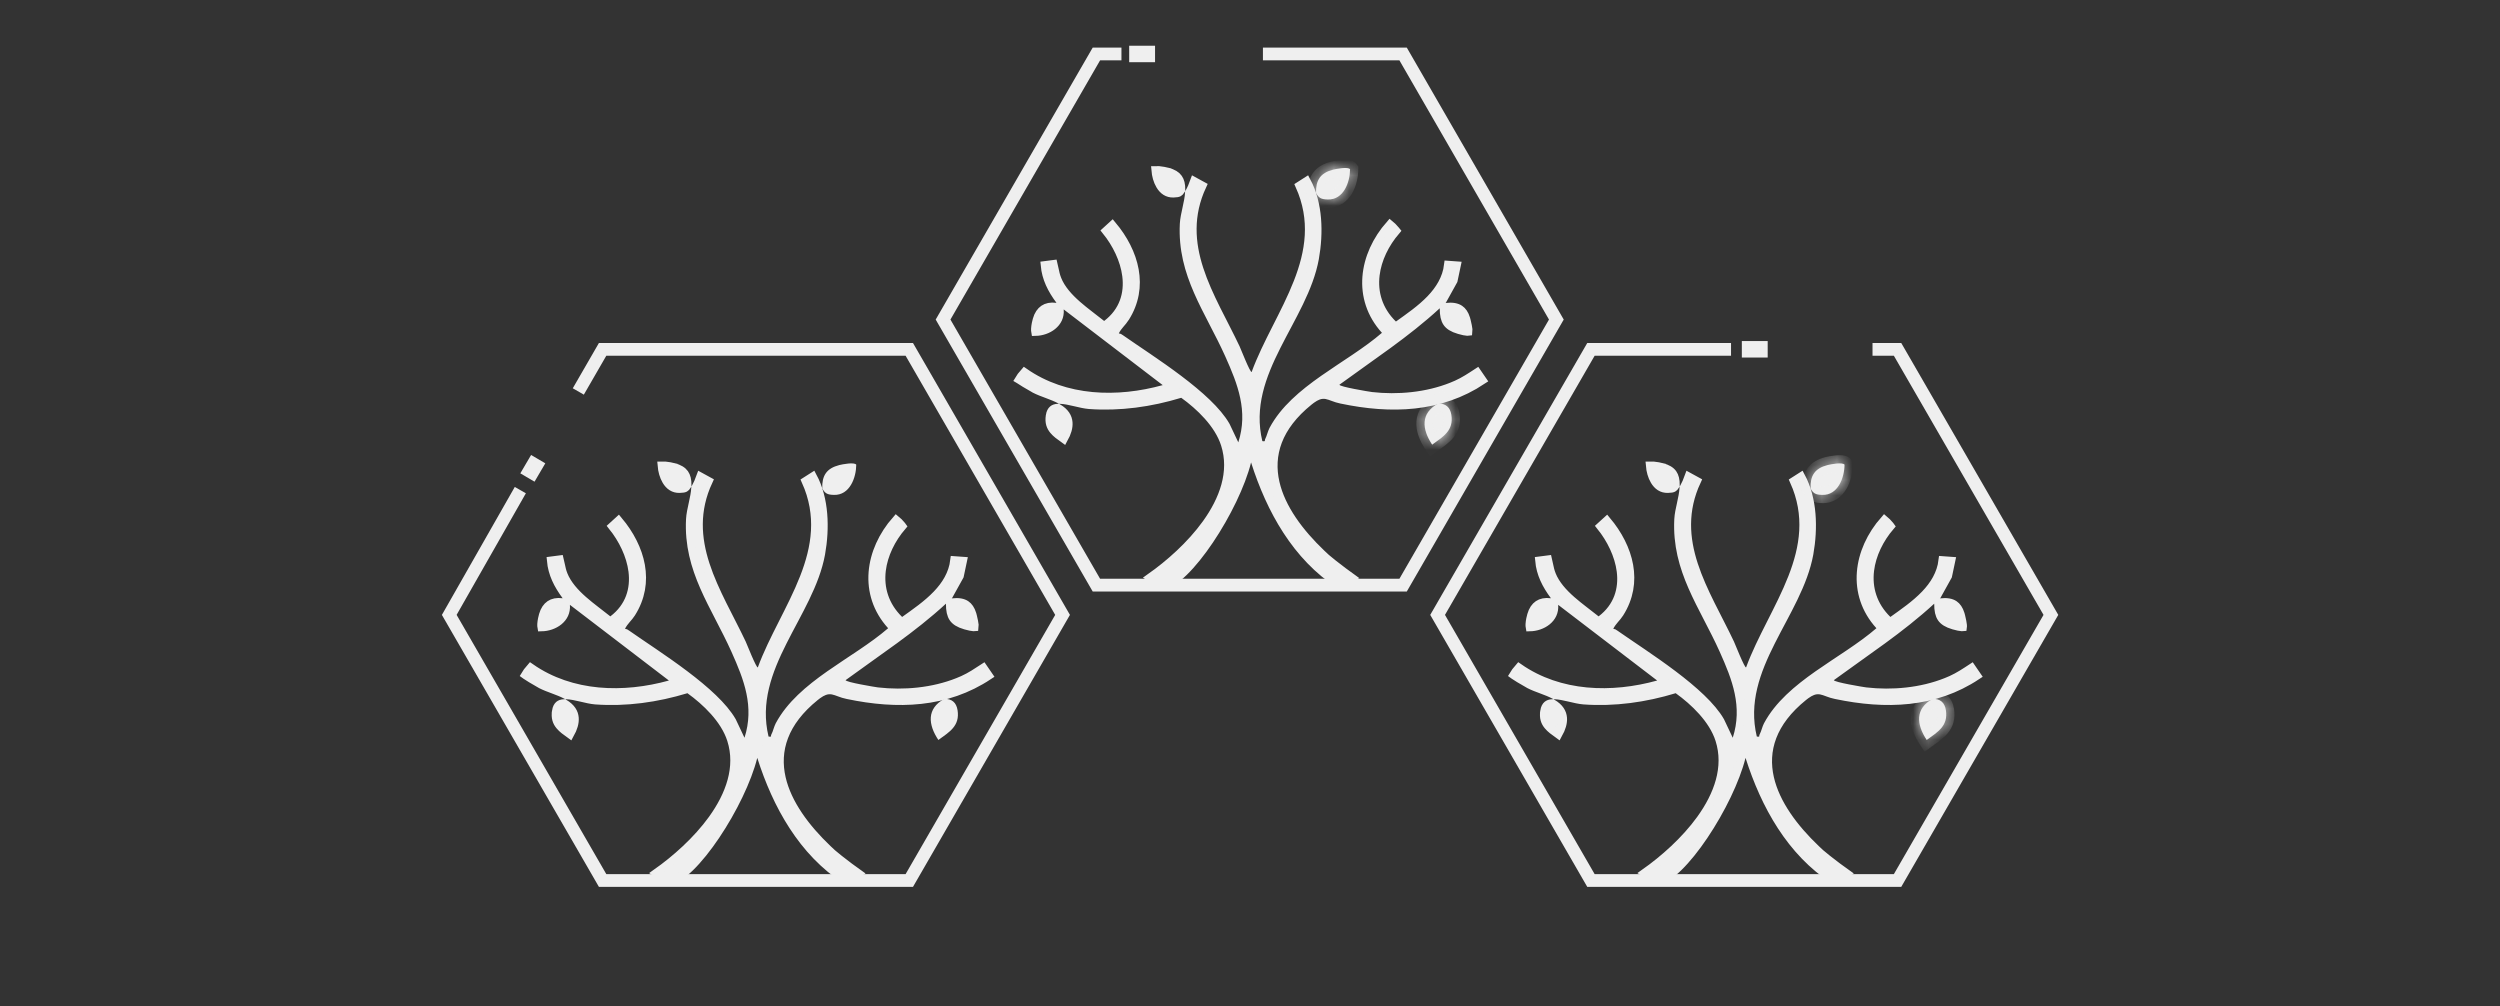 <svg width="164" height="66" viewBox="0 0 164 66" fill="none" xmlns="http://www.w3.org/2000/svg">
<rect x="0" y="0" width="164" height="66" fill="#333333" stroke="none"/>
<g clip-path="url(#clip0_1_756)">
<path d="M85.713 11.883C86.504 13.349 86.548 15.285 86.251 16.949C86.072 17.934 85.693 18.889 85.232 19.845C84.764 20.816 84.242 21.731 83.746 22.717C82.773 24.649 81.991 26.69 82.547 29.001L82.589 29.175L82.766 29.204C82.825 29.214 82.894 29.222 82.959 29.215C82.993 29.211 83.043 29.201 83.093 29.171C83.149 29.138 83.189 29.091 83.213 29.039C83.234 28.994 83.24 28.953 83.243 28.936C83.244 28.926 83.243 28.918 83.244 28.913C83.306 28.785 83.353 28.644 83.392 28.526C83.414 28.459 83.435 28.398 83.457 28.342L83.524 28.189C84.235 26.863 85.455 25.837 86.816 24.881C88.157 23.939 89.662 23.05 90.832 22.037L91.04 21.856L90.855 21.651C88.972 19.579 89.398 16.747 91.185 14.722C91.229 14.757 91.283 14.806 91.343 14.869C91.422 14.953 91.497 15.04 91.575 15.126C91.578 15.129 91.581 15.132 91.584 15.136C90.865 15.975 90.358 16.998 90.233 18.044C90.097 19.182 90.415 20.34 91.384 21.286L91.546 21.444L91.731 21.312C92.41 20.825 93.214 20.276 93.85 19.61C94.432 19.001 94.892 18.275 95.001 17.378L95.555 17.418L95.347 18.403L94.642 19.675L94.264 20.024C92.248 21.885 89.95 23.375 87.707 25.019L87.602 25.096L87.597 25.226C87.594 25.314 87.631 25.379 87.658 25.414C87.684 25.449 87.714 25.472 87.733 25.485C87.771 25.512 87.813 25.532 87.845 25.545C87.914 25.573 88.004 25.601 88.098 25.626C88.291 25.678 88.546 25.732 88.801 25.782C89.311 25.883 89.852 25.971 89.966 25.985L89.97 25.986C91.692 26.183 93.592 26.012 95.233 25.356L95.557 25.219C96.041 25.003 96.484 24.707 96.902 24.434L97.252 24.944C94.471 26.792 91.266 26.896 87.993 26.209L87.704 26.135C87.617 26.108 87.538 26.078 87.462 26.051C87.32 25.998 87.163 25.937 87.008 25.909C86.838 25.879 86.664 25.887 86.47 25.959C86.331 26.011 86.187 26.093 86.029 26.208L85.866 26.334C84.839 27.163 84.182 28.041 83.835 28.946C83.489 29.853 83.462 30.771 83.668 31.669C84.051 33.341 85.244 34.942 86.695 36.324L86.988 36.598C87.156 36.751 87.655 37.143 88.112 37.487C88.312 37.638 88.509 37.782 88.67 37.897L87.876 38.346C85.046 36.514 83.345 33.459 82.328 30.255L82.039 29.344L81.808 30.271C81.432 31.787 80.459 33.781 79.347 35.434C78.792 36.258 78.209 36.988 77.657 37.525C77.139 38.03 76.681 38.329 76.323 38.417L75.463 37.881C76.69 37.016 78.105 35.777 79.132 34.348C80.25 32.793 80.945 30.965 80.361 29.142C79.934 27.802 78.696 26.63 77.647 25.876L77.538 25.798L77.41 25.837C75.486 26.423 73.461 26.709 71.452 26.561C71.162 26.538 70.84 26.459 70.494 26.378C70.184 26.305 69.85 26.232 69.544 26.219C69.27 26.075 68.98 25.964 68.704 25.861C68.402 25.749 68.118 25.644 67.852 25.505H67.85C67.776 25.467 67.503 25.307 67.235 25.143C67.102 25.061 66.975 24.981 66.879 24.917C66.866 24.908 66.855 24.899 66.843 24.892C66.876 24.835 66.923 24.766 66.981 24.689C67.053 24.595 67.132 24.498 67.203 24.418C69.885 26.286 73.315 26.365 76.345 25.524L76.869 25.379L76.437 25.049L69.944 20.084L69.619 19.836L69.521 19.705C68.985 18.987 68.618 18.256 68.54 17.4L69.105 17.327C69.132 17.437 69.155 17.551 69.18 17.674C69.22 17.871 69.267 18.088 69.355 18.311V18.312C69.611 18.962 70.12 19.514 70.659 19.989C71.189 20.457 71.811 20.898 72.262 21.265L72.426 21.398L72.595 21.27C73.709 20.424 74.036 19.255 73.891 18.096C73.759 17.036 73.232 15.981 72.559 15.145L72.969 14.771C74.451 16.542 75.103 18.827 73.814 20.851V20.852C73.724 20.993 73.618 21.11 73.496 21.254C73.378 21.392 73.248 21.552 73.151 21.753L72.963 22.141H73.394C73.396 22.141 73.403 22.143 73.416 22.149C73.438 22.16 73.464 22.178 73.504 22.208L73.509 22.211C74.541 22.933 75.98 23.858 77.324 24.873C78.667 25.887 79.86 26.952 80.418 27.93L80.989 29.134L81.282 29.753L81.49 29.101C82.178 26.951 81.451 25.114 80.626 23.273C80.294 22.533 79.929 21.831 79.575 21.148C79.22 20.462 78.876 19.795 78.579 19.114C77.986 17.757 77.583 16.356 77.666 14.694C77.684 14.367 77.761 14.02 77.842 13.651C77.915 13.32 77.991 12.968 78.011 12.635C78.146 12.392 78.252 12.14 78.342 11.889L78.874 12.18C77.973 14.115 78.116 15.931 78.677 17.661C79.252 19.436 80.29 21.174 81.07 22.829L81.071 22.831C81.084 22.859 81.131 22.975 81.205 23.152C81.275 23.323 81.365 23.539 81.455 23.747C81.544 23.954 81.637 24.16 81.714 24.311C81.752 24.385 81.792 24.456 81.83 24.51C81.846 24.533 81.876 24.573 81.916 24.605C81.936 24.621 81.979 24.652 82.04 24.665C82.116 24.681 82.206 24.668 82.28 24.607L82.336 24.561L82.362 24.492C82.723 23.507 83.211 22.531 83.714 21.537C84.215 20.549 84.73 19.542 85.13 18.519C85.909 16.528 86.263 14.437 85.249 12.179L85.713 11.883ZM69.401 26.758C69.875 27.037 70.061 27.37 70.088 27.717C70.113 28.035 70.005 28.401 69.786 28.794C69.511 28.598 69.281 28.431 69.112 28.227C68.916 27.992 68.806 27.711 68.874 27.271L68.874 27.27C68.907 27.06 68.98 26.94 69.061 26.87C69.132 26.809 69.239 26.766 69.401 26.758ZM68.466 20.281C68.66 20.15 68.922 20.087 69.268 20.134L69.497 20.164L69.51 20.321C69.548 20.763 69.36 21.118 69.05 21.37C68.749 21.616 68.333 21.757 67.918 21.766C67.91 21.723 67.904 21.657 67.909 21.567C67.921 21.34 67.985 21.077 68.017 20.972L68.018 20.968C68.113 20.637 68.271 20.414 68.466 20.281ZM94.873 20.141C95.285 20.093 95.567 20.154 95.764 20.286C95.934 20.401 96.076 20.594 96.172 20.906L96.21 21.048C96.272 21.303 96.31 21.488 96.323 21.623C96.329 21.691 96.326 21.732 96.323 21.754C96.309 21.756 96.288 21.759 96.256 21.758C96.144 21.752 95.973 21.717 95.715 21.644H95.716C95.291 21.52 95.058 21.362 94.922 21.165C94.784 20.963 94.715 20.676 94.717 20.225V20.158L94.873 20.141ZM76.024 11.169C76.242 11.19 76.473 11.237 76.573 11.262V11.263C76.954 11.361 77.174 11.507 77.302 11.69C77.424 11.862 77.489 12.104 77.485 12.457C77.415 12.568 77.371 12.608 77.329 12.631C77.275 12.66 77.186 12.681 76.98 12.687H76.978C76.583 12.699 76.299 12.493 76.099 12.159C75.926 11.871 75.83 11.504 75.802 11.162C75.863 11.16 75.939 11.161 76.024 11.169Z" fill="#EFEFEF" stroke="#EFEFEF" stroke-width="0.54"/>
<mask id="path-2-inside-1_1_756" fill="white">
<path d="M94.912 26.069C94.345 26.36 94.885 26.171 94.345 26.468C94.836 26.468 95.128 26.706 95.209 27.214C95.371 28.251 94.674 28.64 93.95 29.17C93.275 28.154 93.172 27.111 94.345 26.468C93.767 26.474 94.102 26.36 93.475 26.409"/>
</mask>
<path d="M94.912 26.069C94.345 26.36 94.885 26.171 94.345 26.468C94.836 26.468 95.128 26.706 95.209 27.214C95.371 28.251 94.674 28.64 93.95 29.17C93.275 28.154 93.172 27.111 94.345 26.468C93.767 26.474 94.102 26.36 93.475 26.409" fill="#EFEFEF"/>
<path d="M95.209 27.214L95.743 27.131L95.743 27.129L95.209 27.214ZM93.95 29.17L93.5 29.469L93.813 29.939L94.269 29.606L93.95 29.17ZM94.912 26.069L94.665 25.588C94.524 25.66 94.415 25.721 94.338 25.779C94.299 25.808 94.231 25.862 94.175 25.947C94.102 26.057 94.087 26.16 94.082 26.198C94.081 26.207 94.088 26.119 94.138 26.028C94.179 25.953 94.227 25.914 94.235 25.907C94.245 25.899 94.219 25.921 94.084 25.995L94.345 26.468L94.605 26.942C94.74 26.867 94.85 26.802 94.928 26.736C94.97 26.701 95.035 26.64 95.086 26.548C95.113 26.498 95.131 26.449 95.142 26.402C95.151 26.364 95.155 26.327 95.154 26.335C95.151 26.359 95.138 26.449 95.076 26.543C95.031 26.611 94.984 26.645 94.982 26.646C94.98 26.648 95.016 26.623 95.159 26.549L94.912 26.069ZM94.345 26.468V27.009C94.505 27.009 94.562 27.047 94.581 27.062C94.599 27.078 94.649 27.13 94.675 27.299L95.209 27.214L95.743 27.129C95.689 26.79 95.552 26.47 95.281 26.239C95.01 26.009 94.675 25.928 94.345 25.928V26.468ZM95.209 27.214L94.675 27.297C94.732 27.658 94.645 27.859 94.497 28.036C94.308 28.263 94.036 28.438 93.631 28.734L93.95 29.17L94.269 29.606C94.589 29.372 95.027 29.088 95.327 28.728C95.668 28.319 95.849 27.807 95.743 27.131L95.209 27.214ZM93.95 29.17L94.4 28.87C94.093 28.409 93.97 28.017 93.993 27.721C94.013 27.469 94.146 27.194 94.604 26.942L94.345 26.468L94.085 25.995C93.371 26.386 92.969 26.954 92.916 27.637C92.866 28.278 93.132 28.915 93.5 29.469L93.95 29.17ZM94.345 26.468L94.34 25.928C94.209 25.929 94.154 25.923 94.135 25.921C94.126 25.919 94.137 25.922 94.094 25.908C93.924 25.854 93.765 25.845 93.433 25.87L93.475 26.409L93.517 26.948C93.665 26.936 93.734 26.936 93.763 26.938C93.775 26.939 93.775 26.939 93.768 26.938C93.76 26.936 93.755 26.934 93.762 26.936C93.786 26.944 93.861 26.972 93.971 26.989C94.072 27.004 94.191 27.01 94.35 27.009L94.345 26.468Z" fill="#EFEFEF" mask="url(#path-2-inside-1_1_756)"/>
<mask id="path-4-inside-2_1_756" fill="white">
<path d="M85.771 12.033C85.771 12.033 86.144 12.346 86.333 12.676C86.306 11.822 86.614 11.347 87.446 11.131C87.662 11.077 88.434 10.925 88.564 11.104C88.559 11.957 88.137 13.119 87.1 13.086C86.673 13.076 86.522 12.995 86.338 12.676"/>
</mask>
<path d="M85.771 12.033C85.771 12.033 86.144 12.346 86.333 12.676C86.306 11.822 86.614 11.347 87.446 11.131C87.662 11.077 88.434 10.925 88.564 11.104C88.559 11.957 88.137 13.119 87.1 13.086C86.673 13.076 86.522 12.995 86.338 12.676" fill="#EFEFEF"/>
<path d="M86.333 12.676L85.864 12.945L86.873 12.659L86.333 12.676ZM87.446 11.131L87.315 10.607L87.31 10.608L87.446 11.131ZM88.564 11.104L89.104 11.107L89.106 10.93L89.001 10.786L88.564 11.104ZM87.1 13.086L87.117 12.546L87.114 12.546L87.1 13.086ZM85.771 12.033C85.423 12.447 85.423 12.446 85.423 12.446C85.423 12.446 85.423 12.446 85.423 12.446C85.423 12.446 85.423 12.446 85.423 12.446C85.423 12.446 85.423 12.446 85.423 12.446C85.423 12.446 85.423 12.446 85.423 12.446C85.423 12.446 85.423 12.446 85.424 12.447C85.425 12.448 85.428 12.451 85.432 12.454C85.44 12.461 85.453 12.472 85.468 12.486C85.5 12.515 85.545 12.557 85.595 12.608C85.7 12.716 85.803 12.838 85.864 12.945L86.333 12.676L86.802 12.407C86.673 12.184 86.496 11.985 86.367 11.853C86.3 11.784 86.24 11.728 86.196 11.688C86.174 11.668 86.156 11.651 86.142 11.64C86.136 11.634 86.13 11.629 86.126 11.626C86.124 11.624 86.123 11.623 86.121 11.622C86.121 11.621 86.12 11.621 86.12 11.62C86.12 11.62 86.119 11.62 86.119 11.62C86.119 11.62 86.119 11.62 86.119 11.62C86.119 11.62 86.119 11.62 86.119 11.619C86.119 11.619 86.119 11.619 85.771 12.033ZM86.333 12.676L86.873 12.659C86.861 12.292 86.925 12.094 87.009 11.975C87.089 11.862 87.241 11.742 87.582 11.654L87.446 11.131L87.31 10.608C86.819 10.735 86.401 10.961 86.125 11.353C85.854 11.739 85.778 12.206 85.793 12.693L86.333 12.676ZM87.446 11.131L87.577 11.655C87.666 11.633 87.885 11.587 88.088 11.568C88.192 11.558 88.266 11.558 88.308 11.562C88.329 11.565 88.321 11.566 88.297 11.557C88.276 11.549 88.196 11.516 88.127 11.421L88.564 11.104L89.001 10.786C88.9 10.647 88.767 10.579 88.678 10.546C88.586 10.511 88.496 10.496 88.422 10.488C88.276 10.472 88.119 10.48 87.987 10.492C87.717 10.518 87.442 10.575 87.315 10.607L87.446 11.131ZM88.564 11.104L88.024 11.1C88.022 11.455 87.93 11.858 87.756 12.149C87.591 12.424 87.388 12.555 87.117 12.546L87.1 13.086L87.083 13.626C87.849 13.65 88.376 13.216 88.682 12.705C88.979 12.21 89.101 11.606 89.104 11.107L88.564 11.104ZM87.1 13.086L87.114 12.546C86.917 12.541 86.881 12.519 86.884 12.521C86.901 12.53 86.879 12.533 86.806 12.406L86.338 12.676L85.87 12.945C85.981 13.138 86.127 13.34 86.372 13.472C86.603 13.597 86.856 13.621 87.086 13.627L87.1 13.086Z" fill="#EFEFEF" mask="url(#path-4-inside-2_1_756)"/>
<path d="M82.848 3.54H92.043L102.097 20.963L92.043 38.386H71.924L61.865 20.963L71.924 3.54H73.567" stroke="#EFEFEF" stroke-width="0.838" stroke-miterlimit="10"/>
<path d="M74.074 3.54H75.771" stroke="#EFEFEF" stroke-width="1.081" stroke-miterlimit="10"/>
<path d="M118.15 31.262C118.94 32.728 118.984 34.664 118.687 36.328C118.508 37.313 118.129 38.268 117.668 39.224C117.2 40.194 116.678 41.11 116.182 42.096C115.21 44.028 114.428 46.069 114.984 48.38L115.026 48.554L115.203 48.583C115.262 48.593 115.331 48.601 115.395 48.594C115.43 48.59 115.48 48.58 115.53 48.55C115.586 48.517 115.626 48.469 115.65 48.418C115.671 48.373 115.677 48.332 115.679 48.315C115.68 48.305 115.68 48.297 115.68 48.292C115.743 48.164 115.79 48.023 115.829 47.905C115.851 47.838 115.872 47.777 115.893 47.721L115.96 47.568C116.672 46.242 117.891 45.216 119.252 44.26C120.593 43.318 122.099 42.429 123.268 41.416L123.477 41.235L123.292 41.03C121.408 38.958 121.835 36.126 123.622 34.101C123.665 34.136 123.719 34.184 123.78 34.248C123.859 34.332 123.934 34.419 124.011 34.505C124.014 34.508 124.017 34.511 124.02 34.515C123.301 35.354 122.795 36.377 122.669 37.423C122.533 38.561 122.851 39.719 123.821 40.665L123.983 40.823L124.167 40.691C124.847 40.204 125.651 39.655 126.287 38.989C126.869 38.38 127.329 37.654 127.438 36.757L127.992 36.797L127.784 37.782L127.079 39.054L126.701 39.403C124.684 41.264 122.386 42.754 120.144 44.398L120.039 44.475L120.034 44.605C120.03 44.693 120.068 44.758 120.094 44.793C120.121 44.828 120.15 44.851 120.169 44.864C120.207 44.891 120.249 44.91 120.282 44.924C120.351 44.952 120.44 44.979 120.535 45.005C120.727 45.057 120.982 45.111 121.238 45.161C121.748 45.261 122.288 45.349 122.403 45.364H122.407C124.129 45.561 126.028 45.391 127.669 44.735L127.994 44.598C128.478 44.382 128.92 44.086 129.338 43.812L129.689 44.323C126.907 46.171 123.702 46.275 120.429 45.588L120.14 45.514C120.053 45.487 119.974 45.457 119.899 45.43C119.756 45.377 119.6 45.316 119.445 45.288C119.274 45.258 119.101 45.265 118.907 45.338C118.768 45.39 118.624 45.472 118.465 45.587L118.302 45.713C117.276 46.542 116.618 47.42 116.272 48.325C115.925 49.232 115.898 50.15 116.104 51.048C116.488 52.72 117.681 54.321 119.131 55.703L119.424 55.977C119.592 56.13 120.092 56.522 120.548 56.866C120.749 57.017 120.946 57.161 121.107 57.275L120.312 57.725C117.483 55.893 115.781 52.838 114.764 49.634L114.475 48.723L114.245 49.65C113.868 51.166 112.896 53.16 111.784 54.812C111.229 55.637 110.645 56.367 110.093 56.904C109.575 57.409 109.117 57.708 108.759 57.796L107.9 57.26C109.126 56.394 110.541 55.156 111.569 53.727C112.686 52.172 113.381 50.344 112.797 48.52C112.37 47.181 111.133 46.009 110.083 45.255L109.974 45.177L109.846 45.216C107.923 45.802 105.897 46.088 103.888 45.94C103.598 45.917 103.277 45.838 102.93 45.757C102.621 45.684 102.287 45.611 101.981 45.598C101.707 45.453 101.416 45.343 101.14 45.24C100.839 45.128 100.554 45.023 100.289 44.884H100.287C100.213 44.846 99.939 44.686 99.671 44.522C99.539 44.44 99.411 44.36 99.316 44.296C99.303 44.287 99.291 44.278 99.28 44.27C99.312 44.214 99.359 44.145 99.418 44.068C99.49 43.973 99.569 43.877 99.639 43.797C102.322 45.665 105.752 45.744 108.782 44.903L109.305 44.758L108.874 44.428L102.38 39.463L102.055 39.215L101.958 39.084C101.422 38.366 101.055 37.635 100.977 36.779L101.542 36.706C101.568 36.816 101.592 36.93 101.617 37.053C101.657 37.25 101.704 37.467 101.792 37.69V37.691C102.048 38.341 102.556 38.893 103.095 39.368C103.626 39.836 104.248 40.277 104.699 40.644L104.863 40.777L105.032 40.649C106.145 39.803 106.472 38.634 106.328 37.475C106.195 36.415 105.669 35.36 104.996 34.523L105.406 34.15C106.888 35.92 107.539 38.206 106.25 40.23V40.23C106.161 40.372 106.055 40.489 105.932 40.633C105.815 40.771 105.685 40.931 105.587 41.132L105.4 41.52H105.831C105.833 41.52 105.84 41.522 105.853 41.528C105.875 41.539 105.9 41.557 105.941 41.587L105.946 41.59C106.977 42.312 108.416 43.237 109.76 44.252C111.103 45.266 112.296 46.331 112.855 47.309L113.425 48.513L113.718 49.132L113.926 48.48C114.614 46.33 113.888 44.493 113.062 42.652C112.73 41.912 112.365 41.21 112.011 40.526C111.656 39.841 111.313 39.174 111.015 38.493C110.422 37.136 110.02 35.735 110.103 34.073C110.121 33.746 110.197 33.398 110.279 33.03C110.352 32.699 110.427 32.347 110.448 32.014C110.582 31.771 110.688 31.519 110.779 31.268L111.311 31.559C110.41 33.494 110.553 35.31 111.114 37.04C111.689 38.814 112.726 40.553 113.506 42.208L113.507 42.21C113.521 42.238 113.568 42.354 113.641 42.531C113.712 42.702 113.801 42.917 113.891 43.126C113.981 43.333 114.073 43.539 114.151 43.69C114.189 43.764 114.228 43.835 114.266 43.889C114.283 43.912 114.312 43.952 114.353 43.984C114.373 44 114.415 44.031 114.477 44.044C114.552 44.06 114.642 44.047 114.716 43.986L114.773 43.94L114.798 43.871C115.159 42.886 115.648 41.91 116.151 40.916C116.651 39.927 117.167 38.921 117.567 37.898C118.346 35.907 118.7 33.815 117.685 31.558L118.15 31.262ZM101.837 46.137C102.312 46.416 102.498 46.749 102.525 47.096C102.55 47.414 102.442 47.779 102.222 48.173C101.948 47.977 101.718 47.81 101.548 47.606C101.352 47.371 101.242 47.09 101.311 46.65L101.31 46.649C101.344 46.439 101.416 46.319 101.498 46.249C101.569 46.188 101.675 46.145 101.837 46.137ZM100.903 39.66C101.097 39.529 101.359 39.466 101.705 39.513L101.933 39.543L101.947 39.7C101.984 40.142 101.797 40.497 101.487 40.749C101.185 40.995 100.77 41.136 100.355 41.145C100.347 41.102 100.34 41.036 100.345 40.946C100.358 40.719 100.422 40.456 100.454 40.351L100.455 40.347C100.55 40.016 100.707 39.793 100.903 39.66ZM127.309 39.52C127.721 39.472 128.004 39.532 128.201 39.665C128.371 39.78 128.512 39.973 128.609 40.285L128.647 40.427C128.708 40.682 128.747 40.867 128.759 41.002C128.766 41.07 128.762 41.111 128.759 41.133C128.745 41.134 128.724 41.138 128.693 41.137C128.581 41.131 128.409 41.096 128.152 41.023H128.153C127.728 40.899 127.495 40.741 127.359 40.544C127.22 40.342 127.151 40.055 127.154 39.603V39.537L127.309 39.52ZM108.46 30.548C108.678 30.568 108.909 30.616 109.009 30.641V30.642C109.39 30.74 109.611 30.886 109.739 31.068C109.86 31.241 109.925 31.483 109.921 31.836C109.852 31.947 109.807 31.987 109.765 32.01C109.711 32.039 109.623 32.06 109.417 32.065H109.415C109.02 32.078 108.736 31.872 108.536 31.538C108.363 31.25 108.267 30.883 108.239 30.541C108.3 30.539 108.376 30.54 108.46 30.548Z" fill="#EFEFEF" stroke="#EFEFEF" stroke-width="0.54"/>
<mask id="path-9-inside-3_1_756" fill="white">
<path d="M127.354 45.442C126.787 45.734 127.327 45.545 126.787 45.842C127.278 45.842 127.57 46.08 127.651 46.587C127.813 47.625 127.116 48.014 126.392 48.543C125.717 47.528 125.614 46.485 126.787 45.842C126.208 45.847 126.543 45.734 125.917 45.782"/>
</mask>
<path d="M127.354 45.442C126.787 45.734 127.327 45.545 126.787 45.842C127.278 45.842 127.57 46.08 127.651 46.587C127.813 47.625 127.116 48.014 126.392 48.543C125.717 47.528 125.614 46.485 126.787 45.842C126.208 45.847 126.543 45.734 125.917 45.782" fill="#EFEFEF"/>
<path d="M127.651 46.587L128.185 46.504L128.184 46.502L127.651 46.587ZM126.392 48.543L125.942 48.842L126.255 49.313L126.711 48.979L126.392 48.543ZM127.354 45.442L127.107 44.962C126.966 45.034 126.857 45.095 126.779 45.152C126.74 45.181 126.673 45.236 126.617 45.321C126.544 45.431 126.529 45.534 126.524 45.571C126.523 45.581 126.53 45.493 126.58 45.402C126.621 45.327 126.669 45.287 126.677 45.281C126.687 45.272 126.661 45.294 126.526 45.369L126.787 45.842L127.047 46.315C127.182 46.241 127.291 46.175 127.37 46.109C127.412 46.075 127.477 46.014 127.527 45.922C127.555 45.872 127.573 45.823 127.584 45.776C127.593 45.738 127.597 45.7 127.596 45.709C127.593 45.733 127.58 45.823 127.518 45.916C127.473 45.984 127.426 46.018 127.424 46.019C127.422 46.021 127.458 45.996 127.601 45.923L127.354 45.442ZM126.787 45.842V46.382C126.947 46.382 127.004 46.42 127.023 46.436C127.041 46.451 127.09 46.504 127.117 46.673L127.651 46.587L128.184 46.502C128.13 46.163 127.994 45.843 127.723 45.613C127.452 45.383 127.117 45.302 126.787 45.302V45.842ZM127.651 46.587L127.117 46.671C127.174 47.032 127.086 47.233 126.939 47.41C126.75 47.636 126.478 47.811 126.073 48.107L126.392 48.543L126.711 48.979C127.031 48.746 127.469 48.461 127.769 48.102C128.11 47.693 128.29 47.18 128.185 46.504L127.651 46.587ZM126.392 48.543L126.842 48.244C126.535 47.782 126.412 47.39 126.435 47.095C126.455 46.842 126.588 46.567 127.046 46.316L126.787 45.842L126.527 45.368C125.813 45.76 125.411 46.327 125.358 47.011C125.308 47.651 125.574 48.288 125.942 48.842L126.392 48.543ZM126.787 45.842L126.781 45.302C126.651 45.303 126.596 45.297 126.576 45.294C126.568 45.293 126.579 45.296 126.536 45.282C126.366 45.227 126.207 45.218 125.875 45.244L125.917 45.782L125.959 46.321C126.107 46.31 126.176 46.31 126.205 46.311C126.217 46.312 126.217 46.313 126.21 46.311C126.202 46.31 126.197 46.308 126.204 46.31C126.228 46.318 126.303 46.345 126.413 46.362C126.513 46.377 126.633 46.384 126.792 46.382L126.787 45.842Z" fill="#EFEFEF" mask="url(#path-9-inside-3_1_756)"/>
<mask id="path-11-inside-4_1_756" fill="white">
<path d="M118.208 31.412C118.208 31.412 118.58 31.725 118.769 32.055C118.742 31.201 119.05 30.726 119.882 30.51C120.098 30.456 120.871 30.304 121.001 30.483C120.995 31.336 120.574 32.498 119.537 32.465C119.11 32.455 118.958 32.373 118.775 32.055"/>
</mask>
<path d="M118.208 31.412C118.208 31.412 118.58 31.725 118.769 32.055C118.742 31.201 119.05 30.726 119.882 30.51C120.098 30.456 120.871 30.304 121.001 30.483C120.995 31.336 120.574 32.498 119.537 32.465C119.11 32.455 118.958 32.373 118.775 32.055" fill="#EFEFEF"/>
<path d="M118.769 32.055L118.301 32.324L119.309 32.038L118.769 32.055ZM119.882 30.51L119.751 29.985L119.746 29.987L119.882 30.51ZM121.001 30.483L121.541 30.486L121.542 30.308L121.438 30.165L121.001 30.483ZM119.537 32.465L119.553 31.925L119.55 31.925L119.537 32.465ZM118.208 31.412C117.86 31.825 117.86 31.825 117.86 31.825C117.86 31.825 117.86 31.825 117.86 31.825C117.86 31.825 117.86 31.825 117.86 31.825C117.859 31.825 117.859 31.825 117.859 31.825C117.859 31.825 117.859 31.825 117.859 31.825C117.859 31.825 117.86 31.825 117.861 31.826C117.862 31.827 117.865 31.83 117.869 31.833C117.877 31.84 117.889 31.851 117.905 31.865C117.937 31.894 117.981 31.936 118.031 31.987C118.136 32.095 118.24 32.217 118.301 32.324L118.769 32.055L119.238 31.786C119.11 31.562 118.932 31.363 118.804 31.232C118.737 31.163 118.676 31.107 118.633 31.067C118.61 31.046 118.592 31.03 118.579 31.019C118.572 31.013 118.567 31.008 118.563 31.005C118.561 31.003 118.559 31.002 118.558 31.001C118.557 31 118.557 31 118.556 30.999C118.556 30.999 118.556 30.999 118.556 30.999C118.556 30.999 118.555 30.998 118.555 30.998C118.555 30.998 118.555 30.998 118.555 30.998C118.555 30.998 118.555 30.998 118.208 31.412ZM118.769 32.055L119.309 32.038C119.298 31.671 119.362 31.473 119.446 31.354C119.525 31.241 119.678 31.121 120.018 31.032L119.882 30.51L119.746 29.987C119.255 30.114 118.838 30.34 118.562 30.732C118.29 31.119 118.214 31.585 118.229 32.072L118.769 32.055ZM119.882 30.51L120.013 31.034C120.102 31.012 120.322 30.966 120.525 30.947C120.628 30.937 120.702 30.937 120.744 30.941C120.765 30.943 120.758 30.945 120.733 30.936C120.713 30.928 120.632 30.895 120.564 30.8L121.001 30.483L121.438 30.165C121.336 30.026 121.203 29.958 121.115 29.925C121.023 29.89 120.932 29.875 120.859 29.867C120.713 29.851 120.556 29.859 120.423 29.871C120.153 29.897 119.878 29.954 119.751 29.985L119.882 30.51ZM121.001 30.483L120.46 30.479C120.458 30.834 120.367 31.237 120.192 31.528C120.027 31.803 119.825 31.934 119.553 31.925L119.537 32.465L119.52 33.005C120.286 33.029 120.812 32.595 121.119 32.084C121.415 31.589 121.538 30.985 121.541 30.486L121.001 30.483ZM119.537 32.465L119.55 31.925C119.354 31.92 119.317 31.898 119.321 31.9C119.337 31.909 119.316 31.911 119.243 31.785L118.775 32.055L118.307 32.325C118.417 32.517 118.563 32.719 118.808 32.851C119.04 32.976 119.293 32.999 119.523 33.005L119.537 32.465Z" fill="#EFEFEF" mask="url(#path-11-inside-4_1_756)"/>
<path d="M113.556 22.919H104.366L94.307 40.337L104.366 57.76H124.48L134.539 40.337L124.48 22.919H122.837" stroke="#EFEFEF" stroke-width="0.838" stroke-miterlimit="10"/>
<path d="M114.264 22.914H115.96" stroke="#EFEFEF" stroke-width="1.081" stroke-miterlimit="10"/>
<path d="M53.32 31.262C54.11 32.728 54.154 34.664 53.857 36.328C53.678 37.313 53.299 38.268 52.838 39.224C52.37 40.194 51.848 41.11 51.352 42.096C50.38 44.028 49.598 46.069 50.154 48.38L50.196 48.554L50.373 48.583C50.432 48.593 50.501 48.601 50.565 48.594C50.6 48.59 50.65 48.58 50.7 48.55C50.755 48.517 50.795 48.469 50.82 48.418C50.841 48.373 50.847 48.332 50.849 48.315C50.85 48.305 50.85 48.297 50.85 48.292C50.913 48.164 50.96 48.023 50.998 47.905C51.021 47.838 51.042 47.777 51.063 47.721L51.13 47.568C51.842 46.242 53.061 45.216 54.422 44.26C55.763 43.318 57.269 42.429 58.438 41.416L58.647 41.235L58.461 41.03C56.578 38.958 57.005 36.126 58.791 34.101C58.835 34.136 58.889 34.184 58.95 34.248C59.029 34.332 59.104 34.419 59.181 34.505C59.184 34.508 59.187 34.511 59.19 34.515C58.471 35.354 57.965 36.377 57.839 37.423C57.703 38.561 58.021 39.719 58.991 40.665L59.153 40.823L59.337 40.691C60.017 40.204 60.82 39.655 61.456 38.989C62.039 38.38 62.499 37.654 62.608 36.757L63.162 36.797L62.954 37.782L62.248 39.054L61.871 39.403C59.854 41.264 57.556 42.754 55.314 44.398L55.209 44.475L55.204 44.605C55.2 44.693 55.238 44.758 55.264 44.793C55.291 44.828 55.32 44.851 55.339 44.864C55.377 44.891 55.419 44.91 55.452 44.924C55.521 44.952 55.61 44.979 55.705 45.005C55.897 45.057 56.152 45.111 56.408 45.161C56.918 45.261 57.458 45.349 57.573 45.364H57.577C59.298 45.561 61.198 45.391 62.839 44.735L63.164 44.598C63.648 44.382 64.09 44.086 64.508 43.812L64.859 44.323C62.077 46.171 58.872 46.275 55.599 45.588L55.31 45.514C55.223 45.487 55.144 45.457 55.069 45.43C54.926 45.377 54.77 45.316 54.615 45.288C54.444 45.258 54.271 45.265 54.077 45.338C53.938 45.39 53.793 45.472 53.635 45.587L53.472 45.713C52.446 46.542 51.788 47.42 51.442 48.325C51.095 49.232 51.068 50.15 51.274 51.048C51.658 52.72 52.851 54.321 54.301 55.703L54.594 55.977C54.762 56.13 55.262 56.522 55.718 56.866C55.919 57.017 56.116 57.161 56.277 57.275L55.482 57.725C52.653 55.893 50.951 52.838 49.934 49.634L49.645 48.723L49.415 49.65C49.038 51.166 48.066 53.16 46.954 54.812C46.399 55.637 45.815 56.367 45.263 56.904C44.745 57.409 44.287 57.708 43.929 57.796L43.07 57.26C44.296 56.394 45.711 55.156 46.739 53.727C47.856 52.172 48.551 50.344 47.967 48.52C47.54 47.181 46.303 46.009 45.253 45.255L45.144 45.177L45.016 45.216C43.092 45.802 41.067 46.088 39.058 45.94C38.768 45.917 38.447 45.838 38.1 45.757C37.791 45.684 37.457 45.611 37.151 45.598C36.877 45.453 36.586 45.343 36.31 45.24C36.009 45.128 35.724 45.023 35.459 44.884H35.456C35.383 44.846 35.109 44.686 34.841 44.522C34.709 44.44 34.581 44.36 34.486 44.296C34.473 44.287 34.461 44.278 34.45 44.27C34.482 44.214 34.529 44.145 34.587 44.068C34.66 43.973 34.739 43.877 34.809 43.797C37.492 45.665 40.922 45.744 43.952 44.903L44.475 44.758L44.044 44.428L37.55 39.463L37.225 39.215L37.127 39.084C36.592 38.366 36.225 37.635 36.147 36.779L36.711 36.706C36.738 36.816 36.762 36.93 36.787 37.053C36.827 37.25 36.874 37.467 36.961 37.69V37.691C37.218 38.341 37.726 38.893 38.265 39.368C38.795 39.836 39.418 40.277 39.869 40.644L40.033 40.777L40.202 40.649C41.315 39.803 41.642 38.634 41.498 37.475C41.365 36.415 40.838 35.36 40.166 34.523L40.576 34.15C42.058 35.92 42.709 38.206 41.42 40.23V40.23C41.331 40.372 41.225 40.489 41.102 40.633C40.984 40.771 40.855 40.931 40.757 41.132L40.57 41.52H41.001C41.003 41.52 41.01 41.522 41.023 41.528C41.045 41.539 41.07 41.557 41.111 41.587L41.116 41.59C42.147 42.312 43.586 43.237 44.93 44.252C46.273 45.266 47.466 46.331 48.025 47.309L48.595 48.513L48.888 49.132L49.096 48.48C49.784 46.33 49.058 44.493 48.232 42.652C47.9 41.912 47.535 41.21 47.181 40.526C46.826 39.841 46.483 39.174 46.185 38.493C45.592 37.136 45.189 35.735 45.273 34.073C45.291 33.746 45.367 33.398 45.449 33.03C45.522 32.699 45.597 32.347 45.618 32.014C45.752 31.771 45.858 31.519 45.949 31.268L46.481 31.559C45.58 33.494 45.723 35.31 46.284 37.04C46.859 38.814 47.896 40.553 48.676 42.208L48.677 42.21C48.691 42.238 48.738 42.354 48.811 42.531C48.882 42.702 48.971 42.917 49.061 43.126C49.151 43.333 49.243 43.539 49.321 43.69C49.358 43.764 49.398 43.835 49.436 43.889C49.453 43.912 49.482 43.952 49.523 43.984C49.543 44 49.585 44.031 49.647 44.044C49.722 44.06 49.812 44.047 49.886 43.986L49.943 43.94L49.968 43.871C50.329 42.886 50.818 41.91 51.321 40.916C51.821 39.927 52.336 38.921 52.737 37.898C53.516 35.907 53.87 33.815 52.855 31.558L53.32 31.262ZM37.007 46.137C37.482 46.416 37.668 46.749 37.695 47.096C37.719 47.414 37.612 47.779 37.392 48.173C37.117 47.977 36.888 47.81 36.718 47.606C36.522 47.371 36.412 47.09 36.481 46.65L36.48 46.649C36.514 46.439 36.586 46.319 36.667 46.249C36.739 46.188 36.845 46.145 37.007 46.137ZM36.073 39.66C36.267 39.529 36.529 39.466 36.874 39.513L37.103 39.543L37.117 39.7C37.154 40.142 36.967 40.497 36.657 40.749C36.355 40.995 35.94 41.136 35.525 41.145C35.517 41.102 35.51 41.036 35.515 40.946C35.528 40.719 35.592 40.456 35.623 40.351L35.624 40.347C35.72 40.016 35.877 39.793 36.073 39.66ZM62.479 39.52C62.891 39.472 63.174 39.532 63.371 39.665C63.541 39.78 63.682 39.973 63.779 40.285L63.817 40.427C63.878 40.682 63.917 40.867 63.929 41.002C63.935 41.07 63.932 41.111 63.929 41.133C63.915 41.134 63.894 41.138 63.863 41.137C63.751 41.131 63.579 41.096 63.322 41.023H63.323C62.898 40.899 62.665 40.741 62.529 40.544C62.39 40.342 62.321 40.055 62.324 39.603V39.537L62.479 39.52ZM43.63 30.548C43.848 30.568 44.079 30.616 44.179 30.641V30.642C44.56 30.74 44.78 30.886 44.909 31.068C45.03 31.241 45.095 31.483 45.091 31.836C45.022 31.947 44.977 31.987 44.935 32.01C44.881 32.039 44.793 32.06 44.586 32.065H44.584C44.19 32.078 43.906 31.872 43.706 31.538C43.533 31.25 43.437 30.883 43.409 30.541C43.47 30.539 43.545 30.54 43.63 30.548Z" fill="#EFEFEF" stroke="#EFEFEF" stroke-width="0.54"/>
<path d="M62.518 45.442C61.951 45.734 62.491 45.545 61.951 45.842C62.443 45.842 62.734 46.08 62.816 46.587C62.977 47.625 62.281 48.014 61.557 48.543C60.881 47.528 60.779 46.485 61.951 45.842C61.373 45.847 61.708 45.734 61.081 45.782" fill="#EFEFEF"/>
<path d="M53.377 31.412C53.377 31.412 53.75 31.725 53.939 32.055C53.912 31.201 54.22 30.726 55.052 30.51C55.268 30.456 56.041 30.304 56.17 30.483C56.165 31.336 55.744 32.498 54.706 32.465C54.28 32.455 54.128 32.373 53.945 32.055" fill="#EFEFEF"/>
<path d="M37.937 25.68L39.531 22.919H59.65L69.704 40.337L59.65 57.76H39.531L29.471 40.337L34.133 32.152" stroke="#EFEFEF" stroke-width="0.838" stroke-miterlimit="10"/>
<path d="M34.599 31.325L35.306 30.12" stroke="#EFEFEF" stroke-width="1.081" stroke-miterlimit="10"/>
</g>
<defs>
<clipPath id="clip0_1_756">
<rect width="106.31" height="55.3" fill="white" transform="translate(28.85 3)"/>
</clipPath>
</defs>
</svg>
